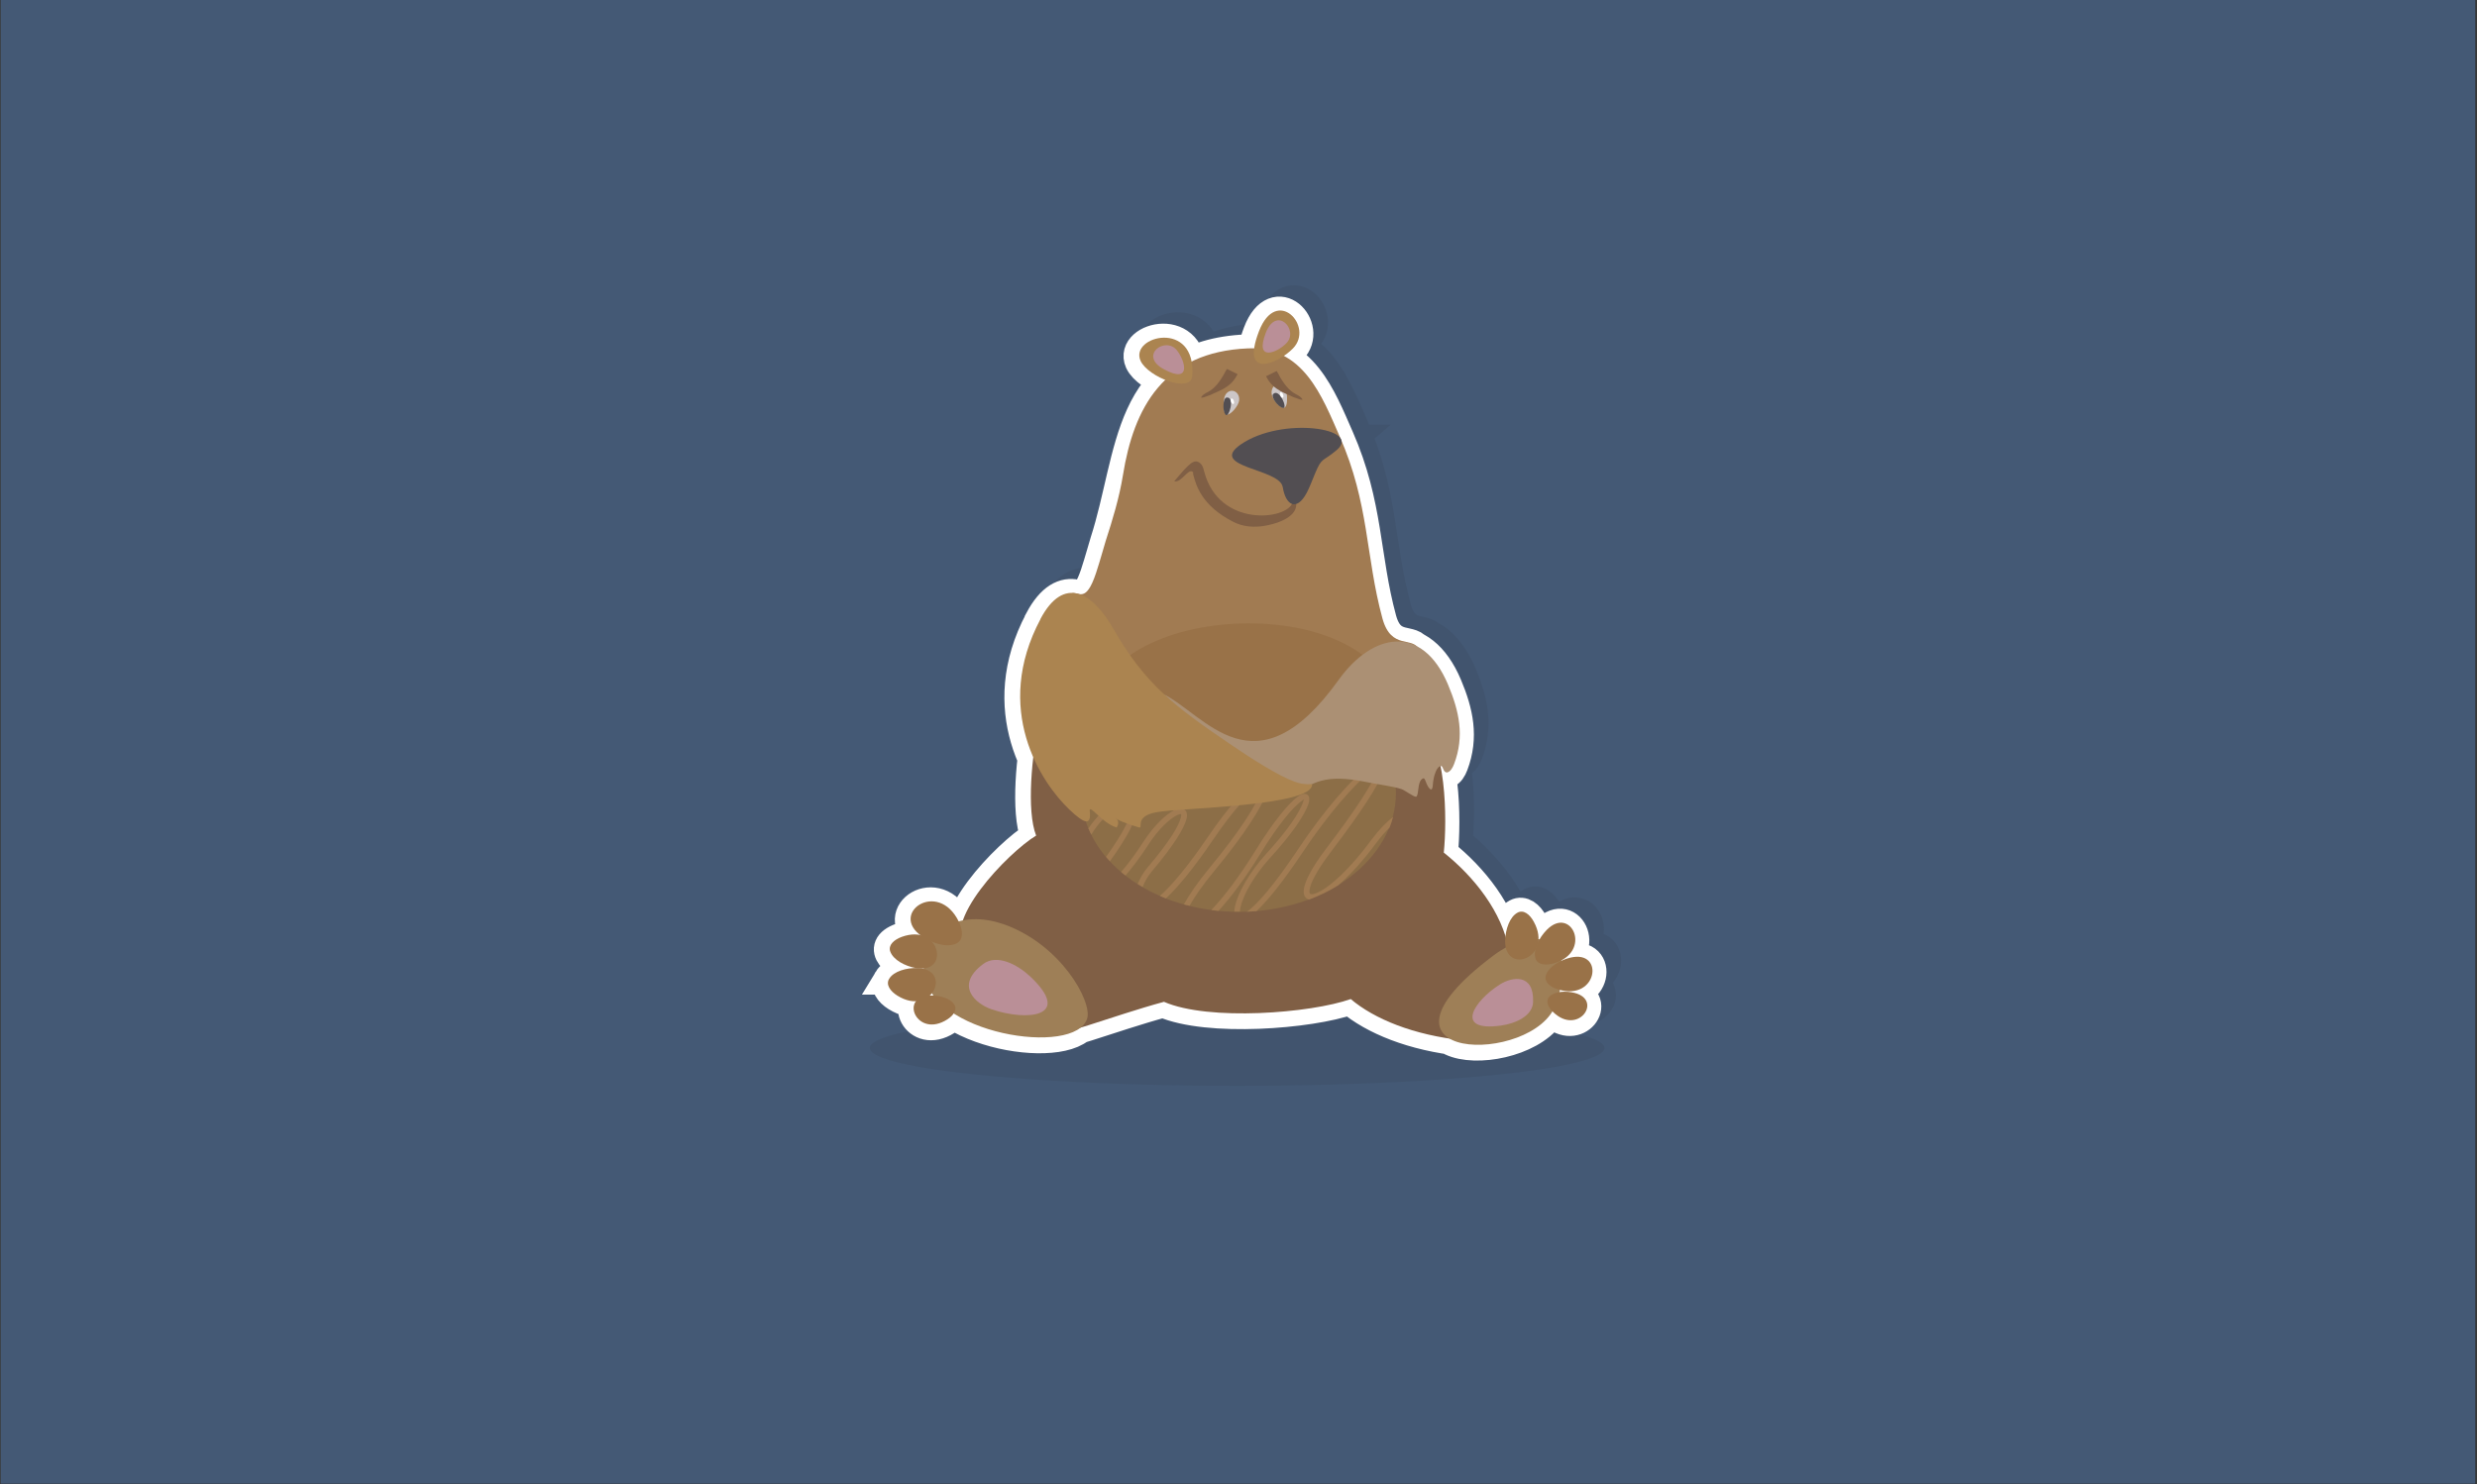 <?xml version="1.0" encoding="UTF-8"?>
<!DOCTYPE svg PUBLIC "-//W3C//DTD SVG 1.1//EN" "http://www.w3.org/Graphics/SVG/1.1/DTD/svg11.dtd">
<!-- Creator: CorelDRAW X6 -->
<svg xmlns="http://www.w3.org/2000/svg" xml:space="preserve" width="225.213mm" height="134.959mm" version="1.1" style="shape-rendering:geometricPrecision; text-rendering:geometricPrecision; image-rendering:optimizeQuality; fill-rule:evenodd; clip-rule:evenodd"
viewBox="0 0 22521 13496"
 xmlns:xlink="http://www.w3.org/1999/xlink">
 <rect x="0" y="0" width="22521" height="13496" fill="#333333" stroke="none"/>
 <defs>
  <style type="text/css">
   <![CDATA[
    .str0 {stroke:#41546E;stroke-width:270.93}
    .str1 {stroke:white;stroke-width:270.93}
    .fil10 {fill:none}
    .fil1 {fill:#41546E}
    .fil0 {fill:#445975}
    .fil9 {fill:#524E52}
    .fil3 {fill:#805F45}
    .fil4 {fill:#8C6E47}
    .fil6 {fill:#997248}
    .fil12 {fill:#9E7F57}
    .fil5 {fill:#A17B52}
    .fil7 {fill:#AB8450}
    .fil11 {fill:#AB9074}
    .fil13 {fill:#BA8F97}
    .fil14 {fill:#CCC6C6}
    .fil2 {fill:white}
    .fil8 {fill:#805F45;fill-rule:nonzero}
   ]]>
  </style>
 </defs>
 <g id="Слой_x0020_1">
  <g id="_886187968">
   <rect class="fil0" x="6" y="-8" width="22500" height="13500"/>
   <path class="fil1 str0" d="M9547 7503c-252,152 -887,803 -632,1049 260,250 138,524 700,766 89,39 623,-175 1094,-303 406,178 1337,103 1698,-25 213,180 568,328 1027,376 63,7 199,-55 260,-50 204,18 370,-348 385,-379 130,-251 -193,-159 -233,-388 -61,-352 -320,-673 -593,-891 30,-293 29,-1017 -228,-1188 -299,-198 -847,222 -1277,269 -461,51 -938,-129 -1225,93 -937,726 -463,-1028 -820,-749 -47,32 -92,228 -123,360 -76,322 -121,839 -34,1059l1 1zm2993 -1027c-256,85 -543,236 -792,264 -461,51 -938,-129 -1225,93 -302,234 -457,210 -541,80 -17,66 -25,134 -25,203 0,596 640,1080 1431,1080 790,0 1430,-483 1430,-1080 0,-240 -103,-461 -278,-640zm-2518 961c8,19 16,38 26,56 69,-115 167,-208 249,-254 41,-24 77,-35 99,-30 15,3 23,20 19,51 -8,76 -74,215 -233,436 11,13 23,27 35,40 170,-235 240,-385 249,-470 7,-64 -17,-98 -59,-107 -35,-8 -84,5 -136,35 -81,46 -176,134 -249,243zm297 396c13,11 26,22 40,32 62,-71 132,-163 208,-280 92,-142 195,-237 261,-268 19,-9 32,-12 37,-9 3,2 3,13 -2,32 -18,74 -104,219 -301,451 -39,46 -70,100 -91,152 15,9 29,18 45,27 19,-49 48,-101 86,-145 202,-239 292,-392 312,-472 11,-44 3,-73 -20,-88 -21,-14 -51,-12 -87,5 -73,34 -185,136 -282,286 -76,117 -144,208 -204,276l-2 1zm355 219c17,7 35,15 52,22 106,-98 247,-266 430,-535 179,-263 324,-420 407,-475 24,-16 38,-23 40,-21 4,4 1,23 -11,58 -41,117 -184,350 -467,693 -108,131 -185,243 -235,334 17,5 34,9 51,13 48,-85 122,-191 224,-315 288,-348 434,-588 476,-710 19,-56 18,-94 -2,-112 -22,-20 -57,-16 -104,15 -88,58 -238,219 -422,489 -193,283 -337,452 -440,542l1 2zm468 128c21,3 42,5 63,7 111,-122 241,-294 383,-524 165,-268 293,-416 364,-469 19,-14 29,-21 29,-21l0 0c1,0 -3,12 -11,35 -30,83 -132,243 -327,455 -163,178 -264,369 -288,481 -4,18 -6,35 -6,50 13,0 26,0 39,0 4,0 8,0 12,0 0,-10 2,-24 5,-40 22,-105 119,-286 276,-457 200,-218 306,-385 338,-473 17,-46 14,-78 -6,-93l0 0c-20,-15 -51,-10 -91,20 -76,56 -208,209 -378,483 -152,245 -289,424 -402,543l0 3zm319 15c30,-1 59,-3 88,-5 96,-88 236,-258 424,-540 236,-354 475,-620 611,-727 41,-32 69,-49 80,-47 1,0 -7,14 -18,44 -41,106 -179,329 -461,699 -136,179 -199,306 -205,378 -4,45 11,74 42,86 2,1 3,1 5,2 95,-36 184,-79 266,-130 100,-86 220,-215 348,-388 41,-56 82,-101 119,-137 13,-32 23,-64 32,-97 -57,44 -123,109 -193,203 -202,275 -383,435 -492,484 -31,14 -53,19 -66,14 -7,-3 -11,-14 -9,-33 6,-63 65,-180 195,-351 285,-374 427,-602 469,-712 26,-70 17,-106 -21,-113 -26,-5 -68,15 -121,57 -139,110 -383,380 -622,739 -227,341 -381,513 -469,574l-2 0zm-1217 -2000l-431 -870c19,-12 37,-19 58,-25 64,-17 127,96 220,-184 39,-117 75,-252 88,-292 62,-191 123,-390 157,-599 98,-610 367,-1119 1135,-1152 505,-22 675,436 836,802 270,614 233,1082 388,1653 81,296 282,156 334,288 37,91 -141,238 -91,337 206,401 -736,658 -1291,628 -166,-9 -1385,-547 -1403,-586zm1956 541c-192,37 -390,54 -553,45 -98,-5 -1190,-303 -1559,-465 164,-988 2782,-1055 2753,193 -8,358 -623,133 -641,227zm-1705 -3550c-102,-227 509,-380 470,139 -12,160 -402,10 -470,-139zm1076 -266c160,-418 505,-46 310,154 -136,140 -479,288 -310,-154zm306 1557c11,-32 34,-120 34,16 0,13 -590,1632 -34,-16zm402 -480c-131,112 -133,59 -198,215 -24,57 -48,123 -76,176 -7,13 462,-550 274,-391zm-390 528c13,-15 17,-57 -6,-56m-9 2678l-1030 -799 -142 -131c379,183 835,931 1594,-127 311,-434 761,-513 995,40 102,242 152,470 56,723 -14,37 -33,67 -59,76 -16,5 -32,-4 -46,-44 -15,-39 -78,8 -89,164 -5,68 -38,26 -56,-16 -12,-27 -17,-56 -34,-48 -45,23 -38,107 -50,148 -3,12 -7,17 -12,18 -20,4 -100,-58 -132,-69 -80,-27 -201,-40 -312,-63 -393,-82 -498,6 -682,126l-1 2zm-2289 -1611c-435,818 1,1482 262,1731 138,132 201,150 186,17 -9,-79 108,107 245,147 70,-114 -165,-113 201,-1 48,15 -49,-97 155,-137 213,-42 1426,-53 1421,-254 0,-8 -67,11 -161,-25 -152,-57 -386,-206 -581,-339 -503,-342 -773,-540 -1070,-1058 -186,-324 -446,-481 -658,-83l0 2zm4116 3060c390,-292 782,-175 570,440 -193,559 -1875,540 -570,-440zm222 -391c54,-29 111,15 148,84 179,329 -269,488 -261,168 3,-99 41,-214 113,-252zm-159 652c108,-68 309,-103 300,160 -4,130 -164,197 -291,215 -434,60 -245,-227 -9,-375zm-4526 -550c-372,-127 -735,39 -713,429 33,574 1381,785 1485,430 45,-153 -240,-678 -772,-860l0 1zm2395 -5373c97,-253 305,-28 188,93 -82,85 -290,174 -188,-93zm-922 332c-240,-126 9,-306 114,-175 74,92 138,309 -114,175zm3374 5352c17,59 88,69 164,48 360,-100 164,-533 -61,-305 -69,71 -125,178 -103,256l0 1zm95 158c-17,59 38,106 113,128 358,108 423,-363 111,-290 -96,23 -201,84 -224,162zm31 193c-35,37 -13,93 35,139 226,219 456,-108 195,-174 -81,-20 -183,-15 -230,35zm-5071 115c-148,-51 -336,-216 -77,-411 127,-96 315,6 429,113 391,369 -29,409 -352,298zm-815 -659c352,-126 440,342 126,284 -159,-29 -371,-195 -126,-284zm497 59c599,-154 -928,-404 -314,-64 95,65 230,106 314,64zm-613 322c-32,52 9,112 75,153 318,197 503,-240 183,-251 -99,-3 -216,28 -258,98zm594 235c28,45 -6,97 -64,134 -275,176 -441,-204 -163,-217 86,-4 189,22 226,82l1 1zm2453 -5510c5,-44 40,-77 78,-72 38,5 64,44 58,89 -5,44 -73,130 -110,126 -38,-5 -31,-98 -26,-142l0 -1zm13 145c31,34 88,-164 10,-156 -35,4 -40,122 -10,156zm-138 -48c15,-44 158,-55 246,-223 4,-7 5,-9 10,-16m-342 134c8,-24 33,-37 67,-55 51,-27 104,-85 157,-188 3,-6 5,-9 9,-15l0 0 3 -4 97 48 -3 4 0 0c-3,4 -4,6 -6,10 -60,114 -181,144 -237,174 -48,16 -69,28 -87,25l0 1zm275 6c7,-3 17,6 22,20 5,14 4,27 -3,29 -7,3 -17,-6 -22,-20 -5,-14 -4,-27 3,-29zm502 -58c-5,-44 -40,-77 -78,-72 -38,5 -64,44 -58,89 5,44 73,130 110,126 38,-5 31,-98 26,-142l0 -1zm-31 145c45,7 -34,-183 -90,-127 -25,25 45,120 90,127zm157 -48c-15,-44 -158,-55 -246,-223 -4,-7 -5,-9 -10,-16m277 213c-8,-24 -33,-37 -67,-55 -51,-27 -104,-85 -157,-188 -3,-6 -5,-9 -9,-15l0 0 -3 -4 -97 48 3 4 0 0c3,4 4,6 6,10 60,114 181,144 237,174 48,16 69,28 87,25l0 1zm-200 -69c7,-3 17,6 22,20 5,14 4,27 -3,29 -7,3 -17,-6 -22,-20 -5,-14 -4,-27 3,-29z"/>
   <ellipse class="fil1" cx="11248" cy="9530" rx="3340" ry="344"/>
   <path class="fil2 str1" d="M9414 7606c-252,152 -887,803 -632,1049 260,250 138,524 700,766 89,39 623,-175 1094,-303 406,178 1337,103 1698,-25 213,180 568,328 1027,376 63,7 199,-55 260,-50 204,18 370,-348 385,-379 130,-251 -193,-159 -233,-388 -61,-352 -320,-673 -593,-891 30,-293 29,-1017 -228,-1188 -299,-198 -847,222 -1277,269 -461,51 -938,-129 -1225,93 -937,726 -463,-1028 -820,-749 -47,32 -92,228 -123,360 -76,322 -121,839 -34,1059l1 1zm2993 -1027c-256,85 -543,236 -792,264 -461,51 -938,-129 -1225,93 -302,234 -457,210 -541,80 -17,66 -25,134 -25,203 0,596 640,1080 1431,1080 790,0 1430,-483 1430,-1080 0,-240 -103,-461 -278,-640zm-2518 961c8,19 16,38 26,56 69,-115 167,-208 249,-254 41,-24 77,-35 99,-30 15,3 23,20 19,51 -8,76 -74,215 -233,436 11,13 23,27 35,40 170,-235 240,-385 249,-470 7,-64 -17,-98 -59,-107 -35,-8 -84,5 -136,35 -81,46 -176,134 -249,243zm297 396c13,11 26,22 40,32 62,-71 132,-163 208,-280 92,-142 195,-237 261,-268 19,-9 32,-12 37,-9 3,2 3,13 -2,32 -18,74 -104,219 -301,451 -39,46 -70,100 -91,152 15,9 29,18 45,27 19,-49 48,-101 86,-145 202,-239 292,-392 312,-472 11,-44 3,-73 -20,-88 -21,-14 -51,-12 -87,5 -73,34 -185,136 -282,286 -76,117 -144,208 -204,276l-2 1zm355 219c17,7 35,15 52,22 106,-98 247,-266 430,-535 179,-263 324,-420 407,-475 24,-16 38,-23 40,-21 4,4 1,23 -11,58 -41,117 -184,350 -467,693 -108,131 -185,243 -235,334 17,5 34,9 51,13 48,-85 122,-191 224,-315 288,-348 434,-588 476,-710 19,-56 18,-94 -2,-112 -22,-20 -57,-16 -104,15 -88,58 -238,219 -422,489 -193,283 -337,452 -440,542l1 2zm468 128c21,3 42,5 63,7 111,-122 241,-294 383,-524 165,-268 293,-416 364,-469 19,-14 29,-21 29,-21l0 0c1,0 -3,12 -11,35 -30,83 -132,243 -327,455 -163,178 -264,369 -288,481 -4,18 -6,35 -6,50 13,0 26,0 39,0 4,0 8,0 12,0 0,-10 2,-24 5,-40 22,-105 119,-286 276,-457 200,-218 306,-385 338,-473 17,-46 14,-78 -6,-93l0 0c-20,-15 -51,-10 -91,20 -76,56 -208,209 -378,483 -152,245 -289,424 -402,543l0 3zm319 15c30,-1 59,-3 88,-5 96,-88 236,-258 424,-540 236,-354 475,-620 611,-727 41,-32 69,-49 80,-47 1,0 -7,14 -18,44 -41,106 -179,329 -461,699 -136,179 -199,306 -205,378 -4,45 11,74 42,86 2,1 3,1 5,2 95,-36 184,-79 266,-130 100,-86 220,-215 348,-388 41,-56 82,-101 119,-137 13,-32 23,-64 32,-97 -57,44 -123,109 -193,203 -202,275 -383,435 -492,484 -31,14 -53,19 -66,14 -7,-3 -11,-14 -9,-33 6,-63 65,-180 195,-351 285,-374 427,-602 469,-712 26,-70 17,-106 -21,-113 -26,-5 -68,15 -121,57 -139,110 -383,380 -622,739 -227,341 -381,513 -469,574l-2 0zm-1217 -2000l-431 -870c19,-12 37,-19 58,-25 64,-17 127,96 220,-184 39,-117 75,-252 88,-292 255,-787 184,-1703 1292,-1751 505,-22 675,436 836,802 270,614 233,1082 388,1653 81,296 282,156 334,288 37,91 -141,238 -91,337 206,401 -736,658 -1291,628 -166,-9 -1385,-547 -1403,-586zm1956 541c-192,37 -390,54 -553,45 -98,-5 -1190,-303 -1559,-465 164,-988 2782,-1055 2753,193 -8,358 -623,133 -641,227zm-1705 -3550c-102,-227 509,-380 470,139 -12,160 -402,10 -470,-139zm1076 -266c160,-418 505,-46 310,154 -136,140 -479,288 -310,-154zm-533 1199c4,3 646,931 839,358 6,-17 -2,-35 -10,-53 32,25 44,61 44,69 0,125 -196,180 -290,195 -91,15 -191,10 -280,-35 -718,-363 -353,-576 -303,-534zm749 214c-26,-169 -685,-178 -380,-387 376,-258 1104,-146 872,51 -131,112 -133,59 -198,215 -24,57 -48,123 -76,176 -93,173 -192,109 -217,-54l-1 -1zm-405 273c194,98 459,-25 507,-81 13,-15 17,-57 -6,-56m-9 2678l-1030 -799 -142 -131c379,183 835,931 1594,-127 311,-434 761,-513 995,40 102,242 152,470 56,723 -14,37 -33,67 -59,76 -16,5 -32,-4 -46,-44 -15,-39 -78,8 -89,164 -5,68 -38,26 -56,-16 -12,-27 -17,-56 -34,-48 -45,23 -38,107 -50,148 -3,12 -7,17 -12,18 -20,4 -100,-58 -132,-69 -80,-27 -201,-40 -312,-63 -393,-82 -498,6 -682,126l-1 2zm-2289 -1611c-435,818 1,1482 262,1731 138,132 201,150 186,17 -9,-79 108,107 245,147 70,-114 -165,-113 201,-1 48,15 -49,-97 155,-137 213,-42 1426,-53 1421,-254 0,-8 -67,11 -161,-25 -152,-57 -386,-206 -581,-339 -503,-342 -773,-540 -1070,-1058 -186,-324 -446,-481 -658,-83l0 2zm4116 3060c390,-292 782,-175 570,440 -193,559 -1875,540 -570,-440zm222 -391c54,-29 111,15 148,84 179,329 -269,488 -261,168 3,-99 41,-214 113,-252zm-159 652c108,-68 309,-103 300,160 -4,130 -164,197 -291,215 -434,60 -245,-227 -9,-375zm-4526 -550c-372,-127 -735,39 -713,429 33,574 1381,785 1485,430 45,-153 -240,-678 -772,-860l0 1zm2395 -5373c97,-253 305,-28 188,93 -82,85 -290,174 -188,-93zm-922 332c-240,-126 9,-306 114,-175 74,92 138,309 -114,175zm3374 5352c17,59 88,69 164,48 360,-100 164,-533 -61,-305 -69,71 -125,178 -103,256l0 1zm95 158c-17,59 38,106 113,128 358,108 423,-363 111,-290 -97,23 -201,84 -224,162zm31 193c-35,37 -13,93 35,139 226,219 456,-108 195,-174 -81,-20 -183,-15 -230,35zm-5071 115c-148,-51 -336,-216 -77,-411 127,-96 315,6 429,113 391,369 -29,409 -352,298zm-815 -659c352,-126 440,342 126,284 -159,-29 -371,-195 -126,-284zm497 59c63,-31 60,-115 21,-197 -189,-390 -642,-76 -335,133 95,65 230,106 314,64zm-613 322c-32,52 9,112 75,153 318,197 503,-240 183,-251 -99,-3 -216,28 -258,98zm594 235c28,45 -6,97 -64,134 -275,176 -441,-204 -163,-217 86,-4 189,22 226,82l1 1zm2453 -5510c5,-44 40,-77 78,-72 38,5 64,44 58,89 -5,44 -73,130 -110,126 -38,-5 -31,-98 -26,-142l0 -1zm13 145c31,34 88,-164 10,-156 -35,4 -40,122 -10,156zm-138 -48c15,-44 158,-55 246,-223 4,-7 5,-9 10,-16m-342 134c8,-24 33,-37 67,-55 51,-27 104,-85 157,-188 3,-6 5,-9 9,-15l0 0 3 -4 97 48 -3 4 0 0c-3,4 -4,6 -6,10 -60,114 -181,144 -237,174 -48,16 -69,28 -87,25l0 1zm275 6c7,-3 17,6 22,20 5,14 4,27 -3,29 -7,3 -17,-6 -22,-20 -5,-14 -4,-27 3,-29zm502 -58c-5,-44 -40,-77 -78,-72 -38,5 -64,44 -58,89 5,44 73,130 110,126 38,-5 31,-98 26,-142l0 -1zm-31 145c45,7 -34,-183 -90,-127 -25,25 45,120 90,127zm157 -48c-15,-44 -158,-55 -246,-223 -4,-7 -5,-9 -10,-16m277 213c-8,-24 -33,-37 -67,-55 -51,-27 -104,-85 -157,-188 -3,-6 -5,-9 -9,-15l0 0 -3 -4 -97 48 3 4 0 0c3,4 4,6 6,10 60,114 181,144 237,174 48,16 69,28 87,25l0 1zm-200 -69c7,-3 17,6 22,20 5,14 4,27 -3,29 -7,3 -17,-6 -22,-20 -5,-14 -4,-27 3,-29z"/>
   <path class="fil3" d="M9421 7598c-252,152 -887,803 -632,1049 260,250 138,524 700,766 89,39 623,-175 1094,-303 406,178 1337,103 1698,-25 213,180 568,328 1027,376 63,7 199,-55 260,-50 204,18 370,-348 385,-379 130,-251 -193,-159 -233,-388 -61,-352 -320,-673 -593,-891 30,-293 29,-1017 -228,-1188 -299,-198 -847,222 -1277,269 -461,51 -938,-129 -1225,93 -937,726 -463,-1028 -820,-749 -47,32 -92,228 -123,360 -76,322 -121,839 -34,1059l1 1z"/>
   <path class="fil4" d="M12414 6572c-256,85 -543,236 -792,264 -461,51 -938,-129 -1225,93 -302,234 -457,210 -541,80 -17,66 -25,134 -25,203 0,596 640,1080 1431,1080 790,0 1430,-483 1430,-1080 0,-240 -103,-461 -278,-640z"/>
   <path class="fil5" d="M9896 7533c8,19 16,38 26,56 69,-115 167,-208 249,-254 41,-24 77,-35 99,-30 15,3 23,20 19,51 -8,76 -74,215 -233,436 11,13 23,27 35,40 170,-235 240,-385 249,-470 7,-64 -17,-98 -59,-107 -35,-8 -84,5 -136,35 -81,46 -176,134 -249,243zm297 396c13,11 26,22 40,32 62,-71 132,-163 208,-280 92,-142 195,-237 261,-268 19,-9 32,-12 36,-9 3,2 3,13 -2,32 -18,74 -104,219 -301,451 -39,46 -70,100 -91,152 15,9 29,18 45,27 19,-49 48,-101 86,-145 202,-239 292,-392 312,-472 11,-44 3,-73 -20,-88 -21,-14 -51,-12 -87,5 -73,34 -185,136 -282,286 -76,117 -144,208 -204,276l-1 1zm355 219c17,7 35,15 52,22 106,-98 247,-266 430,-535 179,-263 324,-420 407,-475 24,-16 38,-23 40,-21 4,4 1,23 -11,58 -41,117 -184,350 -467,693 -108,131 -185,243 -235,334 17,5 34,9 51,13 48,-85 122,-191 224,-315 288,-348 434,-588 476,-710 19,-56 18,-94 -2,-112 -22,-20 -57,-16 -104,15 -88,58 -238,219 -422,489 -193,283 -337,452 -440,542l1 2zm468 128c21,3 42,5 63,7 111,-122 241,-294 383,-524 165,-268 293,-416 364,-469 19,-14 29,-21 29,-21l0 0c1,0 -3,12 -11,35 -30,83 -132,243 -327,455 -163,178 -264,369 -288,481 -4,18 -6,35 -6,50 13,0 26,0 39,0 4,0 8,0 12,0 0,-10 2,-24 5,-40 22,-105 119,-286 276,-457 200,-218 306,-385 338,-473 17,-46 14,-78 -6,-93l0 0c-20,-15 -51,-10 -91,20 -76,56 -208,209 -378,483 -152,245 -289,424 -402,543l0 3zm319 15c30,-1 59,-3 88,-5 96,-88 236,-258 424,-540 236,-354 475,-620 611,-727 41,-32 69,-49 80,-47 1,0 -7,14 -18,44 -41,106 -179,329 -461,699 -136,179 -199,306 -205,378 -4,45 11,74 42,86 2,1 3,1 5,2 95,-36 184,-79 266,-130 100,-86 220,-215 348,-388 41,-56 82,-101 119,-137 13,-32 23,-64 32,-97 -57,44 -123,109 -193,203 -202,275 -383,435 -492,484 -31,14 -53,19 -66,14 -7,-3 -11,-14 -9,-33 6,-63 65,-180 195,-351 285,-374 427,-602 469,-712 26,-70 17,-106 -21,-113 -26,-5 -68,15 -121,57 -139,110 -383,380 -622,739 -227,341 -381,513 -469,574l-2 0z"/>
   <path class="fil5" d="M10118 6290l-431 -870c19,-12 37,-19 58,-25 64,-17 127,96 220,-184 39,-117 75,-252 88,-292 62,-191 123,-390 157,-599 98,-610 367,-1119 1135,-1152 505,-22 675,436 836,802 270,614 233,1082 388,1653 81,296 282,156 334,288 37,91 -141,238 -91,337 206,401 -736,658 -1291,628 -166,-9 -1385,-547 -1403,-586z"/>
   <path class="fil6" d="M12074 6831c-192,37 -390,54 -553,45 -98,-5 -1190,-303 -1559,-465 164,-988 2782,-1055 2753,193 -8,358 -623,133 -641,227z"/>
   <path class="fil7" d="M10370 3281c-102,-227 509,-380 470,139 -12,160 -402,10 -470,-139z"/>
   <path class="fil7" d="M11446 3014c160,-418 505,-46 310,154 -136,140 -479,288 -310,-154z"/>
   <path class="fil8" d="M10676 4377c137,-163 181,-211 237,-164 21,18 27,42 36,77 134,507 749,441 803,281 6,-17 -2,-35 -10,-53 32,25 44,61 44,69 0,125 -196,180 -290,195 -91,15 -191,10 -280,-35 -293,-148 -342,-337 -367,-431 -4,-17 2,-21 -3,-24 -45,-38 -100,100 -171,85l1 0z"/>
   <path class="fil9" d="M11662 4428c-26,-169 -685,-177 -380,-387 376,-258 1104,-146 872,51 -131,112 -133,59 -198,215 -24,57 -48,123 -76,176 -93,173 -192,109 -217,-54l-1 -1z"/>
   <path class="fil10" d="M10732 4409c330,-391 -10,22 524,292 194,98 459,-25 507,-81 13,-15 17,-57 -6,-57"/>
   <path class="fil11" d="M11748 7241l-1030 -799 -142 -131c379,183 835,931 1594,-127 311,-434 761,-513 995,40 102,242 152,470 56,723 -14,37 -33,67 -59,76 -16,5 -32,-4 -46,-44 -15,-39 -78,8 -89,164 -5,68 -38,26 -56,-16 -12,-27 -17,-56 -34,-48 -45,23 -38,107 -50,148 -3,12 -7,17 -12,18 -20,4 -100,-58 -132,-69 -80,-27 -201,-40 -312,-63 -393,-82 -498,6 -682,126l-1 2z"/>
   <path class="fil7" d="M9460 5630c-435,818 1,1482 262,1731 138,132 201,150 186,17 -9,-79 108,107 245,147 70,-114 -165,-113 201,-1 48,15 -49,-97 155,-137 213,-42 1426,-53 1421,-254 0,-8 -67,11 -161,-25 -152,-57 -386,-206 -581,-339 -503,-342 -773,-540 -1070,-1058 -186,-324 -446,-481 -658,-83l0 2z"/>
   <path class="fil12" d="M13576 8691c390,-292 782,-175 570,440 -193,559 -1875,540 -570,-440z"/>
   <path class="fil6" d="M13798 8299c54,-29 111,15 148,84 179,329 -269,488 -261,168 3,-99 41,-214 113,-252z"/>
   <path class="fil13" d="M13639 8951c108,-68 309,-103 300,160 -4,130 -164,197 -291,215 -434,60 -245,-227 -9,-375z"/>
   <path class="fil12" d="M9113 8401c-372,-127 -735,39 -713,429 33,574 1381,785 1485,430 45,-153 -240,-678 -772,-860l0 1z"/>
   <path class="fil13" d="M11508 3028c97,-253 305,-28 188,93 -82,85 -290,174 -188,-93z"/>
   <path class="fil13" d="M10586 3360c-240,-126 9,-306 114,-175 74,92 138,309 -114,175z"/>
   <path class="fil6" d="M13960 8713c17,59 88,69 164,48 360,-100 164,-533 -61,-305 -69,71 -125,178 -103,256l0 1z"/>
   <path class="fil6" d="M14055 8870c-17,59 38,106 113,128 358,108 423,-363 111,-290 -96,23 -201,84 -224,162z"/>
   <path class="fil6" d="M14086 9064c-35,37 -13,93 35,139 226,219 456,-108 195,-174 -81,-20 -183,-15 -230,35z"/>
   <path class="fil13" d="M9015 9178c-148,-51 -336,-216 -77,-411 127,-96 315,6 429,113 391,369 -29,409 -352,298z"/>
   <path class="fil6" d="M8094 8653c-20,-58 32,-107 106,-134 352,-126 441,342 126,284 -98,-18 -205,-74 -232,-151l0 1z"/>
   <path class="fil6" d="M8697 8579c63,-31 60,-115 21,-197 -189,-390 -642,-76 -335,133 95,65 230,106 314,64z"/>
   <path class="fil6" d="M8084 8901c-32,52 9,112 75,153 318,197 503,-240 183,-251 -99,-3 -216,28 -258,98z"/>
   <path class="fil6" d="M8677 9136c28,45 -6,97 -64,134 -275,176 -441,-204 -163,-217 86,-4 189,22 226,82l1 1z"/>
   <path class="fil14" d="M11130 3626c5,-44 40,-77 78,-72 38,5 64,44 58,89 -5,44 -73,130 -110,126 -38,-5 -31,-98 -26,-142l0 -1z"/>
   <path class="fil9" d="M11143 3771c31,34 88,-164 10,-156 -35,4 -40,122 -10,156z"/>
   <path class="fil10" d="M11005 3722c15,-44 158,-55 246,-223 4,-7 5,-9 10,-16"/>
   <path class="fil8" d="M10920 3617c8,-24 33,-37 67,-55 51,-27 104,-85 157,-188 3,-6 5,-9 9,-15l0 0 3 -4 97 48 -3 4 0 0c-3,4 -4,6 -6,10 -60,114 -181,144 -237,174 -48,16 -69,28 -87,25l0 1z"/>
   <ellipse class="fil2" transform="matrix(0.129 -0.048 0.087 0.234 11204.7 3648.69)" rx="98" ry="106"/>
   <path class="fil14" d="M11698 3565c-5,-44 -40,-77 -78,-72 -38,5 -64,44 -58,89 5,44 73,130 110,126 38,-5 31,-98 26,-142l0 -1z"/>
   <path class="fil9" d="M11666 3710c45,7 -34,-183 -90,-127 -25,25 45,120 90,127z"/>
   <path class="fil10" d="M11823 3662c-15,-44 -158,-55 -246,-223 -4,-7 -5,-9 -10,-16"/>
   <path class="fil8" d="M11843 3636c-8,-24 -33,-37 -67,-55 -51,-27 -104,-85 -157,-188 -3,-6 -5,-9 -9,-15l0 0 -3 -4 -97 48 3 4 0 0c3,4 4,6 6,10 60,114 181,144 237,174 48,16 69,28 87,25l0 1z"/>
   <ellipse class="fil2" transform="matrix(0.129 -0.048 0.087 0.234 11653.1 3592.18)" rx="98" ry="106"/>
  </g>
 </g>
</svg>
